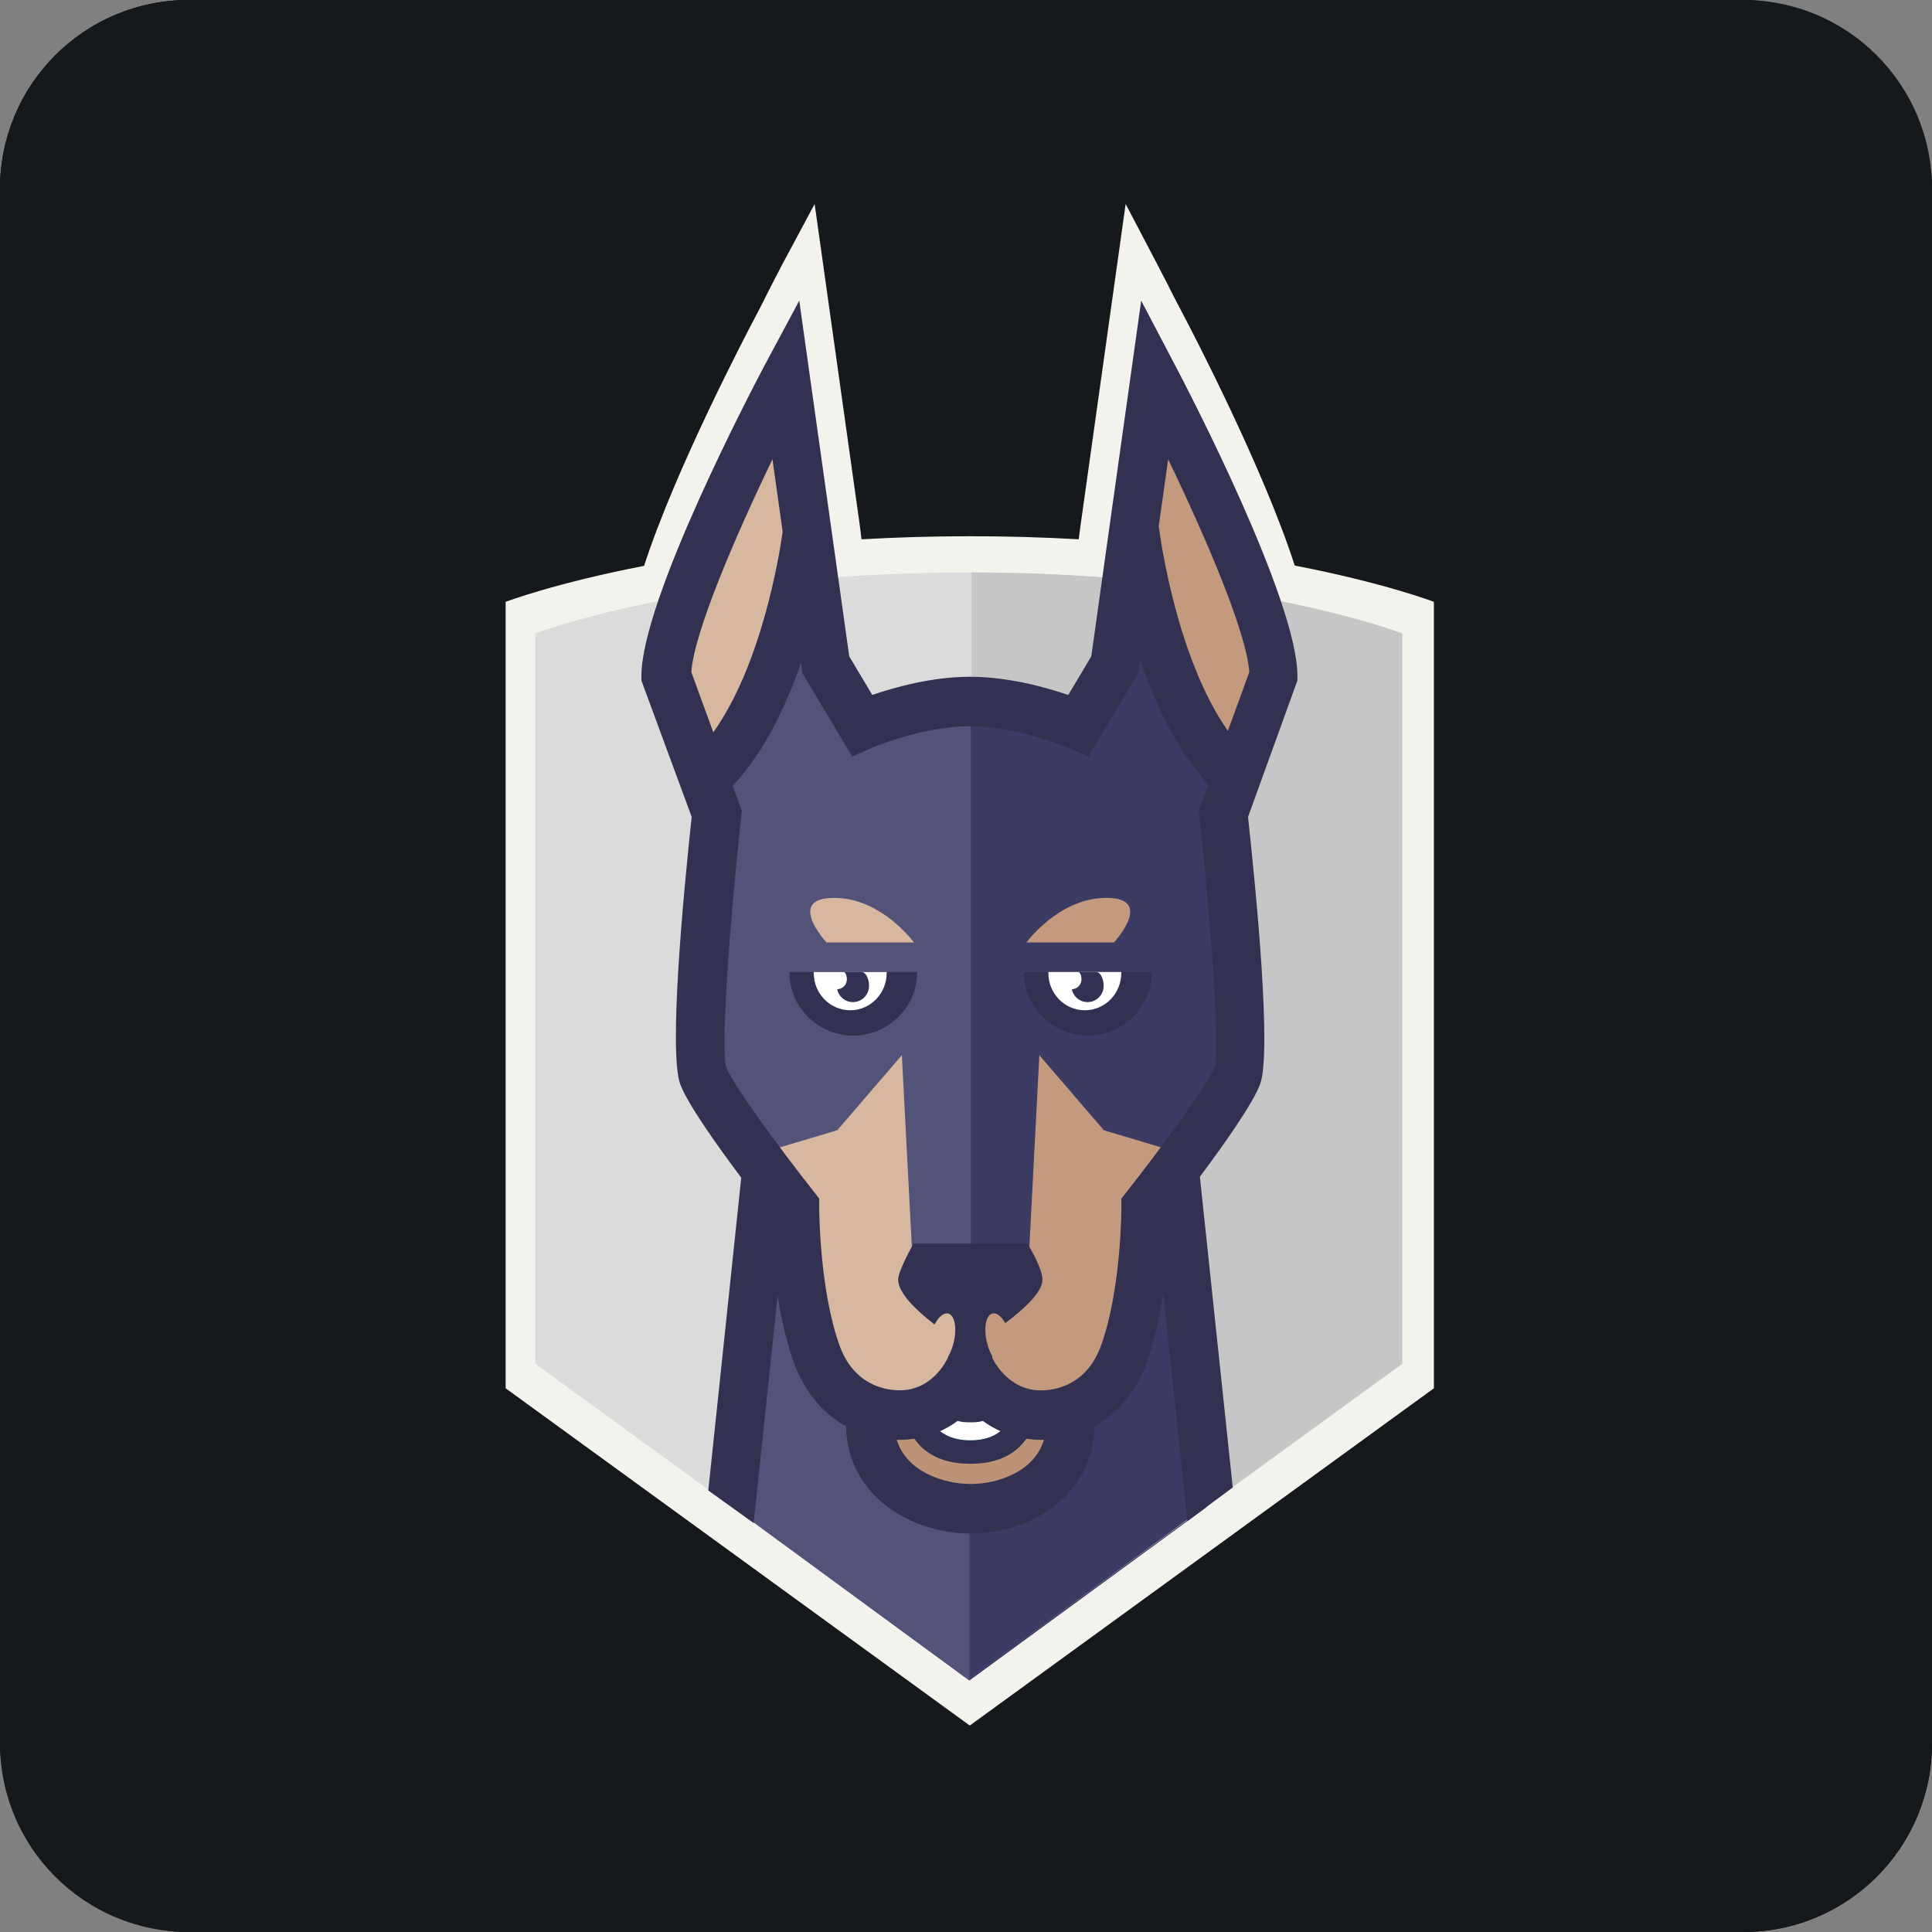<svg width="256" height="256" viewBox="0 0 256 256" fill="none" xmlns="http://www.w3.org/2000/svg" id="snyk">
<rect x="0" y="0" width="256" height="256" fill="#808080" stroke="none"/>
<style>
  #snyk {
    rect {fill: #15191C}
    @media (prefers-color-scheme: light) {
      rect {fill: #F4F2ED}
    }
  }
</style>
<rect width="256" height="256" rx="25" fill="15191C" />
<path d="M231 0H25C11.193 0 0 11.193 0 25V231C0 244.807 11.193 256 25 256H231C244.807 256 256 244.807 256 231V25C256 11.193 244.807 0 231 0Z" fill="#15191C"/>
<path d="M171.559 74.941C167.461 62.19 158.144 44.273 156.816 41.751L155.66 39.546C154.906 38.034 154.136 36.53 153.351 35.033L149.153 27.029L143.139 69.899L142.929 71.458C138.152 71.187 133.368 71.052 128.583 71.053C123.491 71.053 118.676 71.203 114.153 71.463L113.967 69.898L111.857 54.871C111.859 54.846 107.944 27.029 107.944 27.029L103.657 35.033C102.607 37.03 101.58 39.039 100.577 41.06L100.207 41.751C98.876 44.275 89.47 62.224 85.346 74.977C73.449 77.282 67 79.748 67 79.748V183.955L128.5 228.642L190 183.955V79.748C190 79.748 183.53 77.256 171.559 74.941Z" fill="#F4F2ED"/>
<path d="M154.961 155.846H128.452V110.315L101.554 154.515L97.372 199.902L128.038 222.37L128.452 222.674L159.814 199.74L154.961 155.846Z" fill="#3B3B63"/>
<path d="M127.997 222.207L70.93 180.706V83.93C70.93 83.93 92.031 75.856 128.075 75.856C164.12 75.856 185.067 83.93 185.067 83.93V180.706L127.998 222.208L127.997 222.207Z" fill="#DBDBDB"/>
<path d="M128.824 75.856L128.746 75.857V222.205H128.747L185.816 180.704V83.93C185.816 83.93 164.868 75.856 128.824 75.856Z" fill="#C6C6C6"/>
<path d="M159.657 199.647L154.814 155.846H128.303V222.572L159.657 199.647Z" fill="#3B3B63"/>
<path d="M97.372 199.902L128.452 222.674V110.315L101.554 154.515L97.372 199.902Z" fill="#53537A"/>
<path d="M141.828 186.964C141.828 194.474 134.95 198.196 128.641 198.196C122.331 198.196 115.314 194.474 115.314 186.964" fill="#BC9375"/>
<path d="M137.961 182.708C137.961 191.515 133.312 193.877 128.571 193.877C123.831 193.877 119.18 191.515 119.18 182.708" fill="#073251"/>
<path d="M128.571 190.848C123.505 190.848 121.042 187.057 121.042 179.266H123.457C123.457 188.388 126.91 188.388 128.571 188.388C130.231 188.388 133.684 188.388 133.684 179.266H136.099C136.099 187.057 133.635 190.848 128.571 190.848Z" fill="white"/>
<path d="M168.779 89.502C168.779 80.001 153.034 50.107 153.034 50.107L147.708 88.019L142.928 96.023L128.6 96.618L128.544 96.735V96.618L114.215 96.023L109.436 88.019L104.11 50.107C104.11 50.107 88.364 80.001 88.364 89.502L95.016 107.759C95.016 107.759 91.659 138.424 93.191 142.439C94.719 146.455 105.333 159.884 105.333 159.884C105.333 159.884 105.301 171.173 108.207 179.289C110.28 185.085 114.848 187.436 119.222 187.436C125.921 187.436 128.543 181.168 128.543 181.168C128.543 181.168 131.226 187.436 137.926 187.436C142.299 187.436 146.862 185.089 148.94 179.289C151.843 171.176 151.813 159.884 151.813 159.884C151.813 159.884 162.424 146.455 163.955 142.439C165.487 138.423 162.129 107.759 162.129 107.759L168.779 89.502Z" fill="#C49A7E"/>
<path d="M128.571 96.678L128.543 96.735V96.618L114.214 96.024L109.435 88.02L104.108 50.108C104.108 50.108 88.363 80.002 88.363 89.504L95.013 107.76C95.013 107.76 91.657 138.425 93.188 142.44C94.719 146.456 105.328 159.885 105.328 159.885C105.328 159.885 105.301 171.174 108.203 179.29C110.279 185.086 114.848 187.437 119.217 187.437C125.92 187.437 128.541 181.169 128.541 181.169C128.541 181.169 128.553 181.191 128.572 181.232V96.678H128.571Z" fill="#D8B7A0"/>
<path d="M162.273 109.555C161.052 106.951 162.787 100.789 162.787 100.789C152.844 90.395 150.358 68.722 150.358 68.722C148.501 75.551 144.466 95.687 144.466 95.687C144.466 95.687 137.046 92.868 128.604 92.855H128.541C128.077 92.857 127.62 92.87 127.164 92.884V177.85L127.794 178.791V178.326H128.184V178.791L128.188 178.326H128.957H129.351V178.791L136.224 168.556L137.718 139.815L146.275 149.77L157.299 153.054C157.299 153.054 161.424 150.055 161.424 150.067C163.175 147.566 163.756 145.436 164.179 144.331C165.71 140.309 162.273 109.556 162.273 109.556" fill="#3B3B63"/>
<path d="M128.648 92.854L128.619 92.853V92.854C120.173 92.868 112.752 95.685 112.752 95.685C112.752 95.685 108.716 75.55 106.861 68.72C106.861 68.72 104.376 90.394 94.431 100.787C94.431 100.787 96.166 106.95 94.946 109.554C94.946 109.554 91.508 140.309 93.04 144.324C93.462 145.431 94.047 147.559 95.796 150.06C95.796 150.049 99.923 153.048 99.923 153.048L110.945 149.763L119.5 139.81L120.998 168.551L127.867 178.786V178.321H128.261H128.647V92.854H128.648Z" fill="#53537A"/>
<path d="M148.574 128.792H135.695V128.931C135.695 133.513 139.584 137.224 144.146 137.224C148.709 137.224 152.597 133.512 152.597 128.931V128.792H148.574Z" fill="#333152"/>
<path d="M138.915 128.792V128.931C138.915 131.656 141.068 133.864 143.745 133.864C146.421 133.864 148.574 131.656 148.574 128.931V128.792H138.915Z" fill="white"/>
<path d="M145.235 128.792H142.972C142.95 128.792 142.931 128.803 142.911 128.808C143.192 128.868 143.347 129.516 143.287 129.948C143.245 130.258 143.093 130.542 142.859 130.749C142.625 130.957 142.325 131.072 142.013 131.076C142.197 131.939 142.887 132.631 143.803 132.763C144.974 132.931 146.056 132.114 146.223 130.922C146.342 130.044 145.927 128.792 145.235 128.792ZM117.486 128.792H104.608V128.931C104.608 133.513 108.498 137.224 113.059 137.224C117.622 137.224 121.511 133.512 121.511 128.931V128.792H117.486Z" fill="#333152"/>
<path d="M107.828 128.792V128.931C107.828 131.656 109.983 133.864 112.657 133.864C115.334 133.864 117.487 131.656 117.487 128.931V128.792H107.828Z" fill="white"/>
<path d="M114.148 128.792H111.883C111.863 128.792 111.842 128.803 111.824 128.808C112.104 128.868 112.259 129.516 112.2 129.948C112.108 130.607 111.56 131.065 110.924 131.076C111.11 131.939 111.8 132.631 112.715 132.763C113.886 132.931 114.97 132.114 115.134 130.922C115.255 130.044 114.84 128.792 114.148 128.792Z" fill="#333152"/>
<path d="M147.602 124.882C148.143 124.278 152.734 118.973 146.593 118.973C141.046 118.973 137.054 123.532 135.996 124.882H147.602Z" fill="#C49A7E"/>
<path d="M121.119 124.882C120.062 123.532 116.07 118.973 110.52 118.973C104.384 118.973 108.975 124.278 109.512 124.882H121.119Z" fill="#D8B7A0"/>
<path d="M101.646 128.744H125.132V126.494H101.646V128.744Z" fill="#53537A"/>
<path d="M162.698 96.848C155.869 87.07 153.727 71.174 153.541 69.722L154.786 60.861C159.857 71.37 165.178 83.843 165.542 89.048L162.698 96.848ZM160.954 141.33C160.022 143.77 153.581 152.49 149.303 157.904L148.589 158.812L148.593 159.97C148.593 160.075 148.589 170.763 145.913 178.243C143.978 183.649 139.681 184.234 137.925 184.234C133.48 184.234 131.561 180.083 131.494 179.934L131.24 176.046H125.836L125.592 179.911C125.515 180.087 123.643 184.223 119.221 184.223C117.461 184.223 113.164 183.645 111.228 178.239C108.561 170.785 108.548 160.075 108.548 159.966L108.552 158.808L107.838 157.904C103.563 152.494 97.122 143.774 96.213 141.393C95.486 138.817 96.686 122.16 98.214 108.202L98.298 107.428L97.092 104.122C101.234 99.7 104.141 93.614 106.145 87.82L106.34 89.23L112.918 100.24L115.489 99.116C115.553 99.088 122.144 96.232 128.544 96.232C134.903 96.232 141.603 99.09 141.665 99.119L144.232 100.232L150.802 89.228L151.059 87.39C153.044 93.241 155.947 99.436 160.108 103.956L158.846 107.425L158.93 108.199C160.457 122.16 161.657 138.817 160.954 141.33ZM124.563 189.644C125.383 189.273 126.161 188.816 126.884 188.28C127.51 188.466 128.11 188.466 128.571 188.466C129.029 188.466 129.623 188.471 130.244 188.283C130.969 188.817 131.748 189.273 132.568 189.644C131.489 190.465 130.161 190.927 128.574 190.927C126.977 190.927 125.643 190.469 124.563 189.644ZM128.641 196.637C125.106 196.637 120.081 195.032 118.831 190.777C118.958 190.781 119.084 190.792 119.215 190.792C119.898 190.792 120.538 190.728 121.157 190.639C122.95 193.181 125.742 193.96 128.572 193.96C131.405 193.96 134.204 193.188 136 190.642C136.615 190.727 137.247 190.792 137.925 190.792C138.058 190.792 138.186 190.781 138.319 190.778C137.081 195.031 132.122 196.637 128.641 196.637ZM91.603 89.047C91.968 83.841 97.284 71.37 102.356 60.859L103.708 70.469C103.193 74.062 100.837 88.154 94.516 97.037L91.603 89.047ZM171.917 89.581C171.917 79.545 157.479 51.771 155.83 48.636L151.214 39.836L144.601 86.969L141.55 92.088C138.603 91.081 133.589 89.674 128.54 89.674C123.496 89.674 118.516 91.076 115.582 92.085L112.529 86.968L110.208 70.446C110.211 70.419 110.215 70.382 110.215 70.365L110.197 70.363L105.906 39.836L101.193 48.637C99.541 51.77 84.988 79.545 84.988 89.581V90.17L91.652 108.248C90.586 118.105 88.552 139.517 90.15 143.702C91.145 146.319 94.978 151.722 98.219 156.051L93.853 197.494L99.864 201.813L103.041 171.666C103.497 174.598 104.171 177.694 105.171 180.491C106.55 184.345 108.986 187.263 112.104 188.994C112.29 198.221 120.709 203.196 128.641 203.196C136.507 203.196 144.857 198.217 145.039 188.987C148.151 187.259 150.584 184.341 151.961 180.491C153.002 177.583 153.685 174.343 154.14 171.31L157.335 201.565L163.346 197.092L158.992 155.927C162.207 151.616 165.968 146.292 166.954 143.704C168.551 139.521 166.435 118.105 165.371 108.25L171.916 90.169V89.581H171.917Z" fill="#333152"/>
<path d="M136.15 164.784H121.042C121.042 164.784 119.01 168.391 119.01 169.561C119.01 173.036 128.309 178.57 128.309 178.57C128.309 178.57 138.131 172.872 138.131 169.561C138.131 167.982 136.15 164.784 136.15 164.784Z" fill="#333152"/>
<path d="M133.237 175.379C132.395 173.857 131.307 173.579 130.808 174.752C130.31 175.927 130.595 178.112 131.438 179.63C132.281 181.153 133.369 181.43 133.865 180.256C134.365 179.083 134.081 176.897 133.237 175.379Z" fill="#C49A7E"/>
<path d="M123.904 175.379C123.06 176.897 122.779 179.083 123.276 180.256C123.773 181.431 124.859 181.152 125.706 179.63C126.548 178.112 126.83 175.927 126.332 174.752C125.835 173.579 124.748 173.857 123.904 175.379Z" fill="#D8B7A0"/>
</svg>
